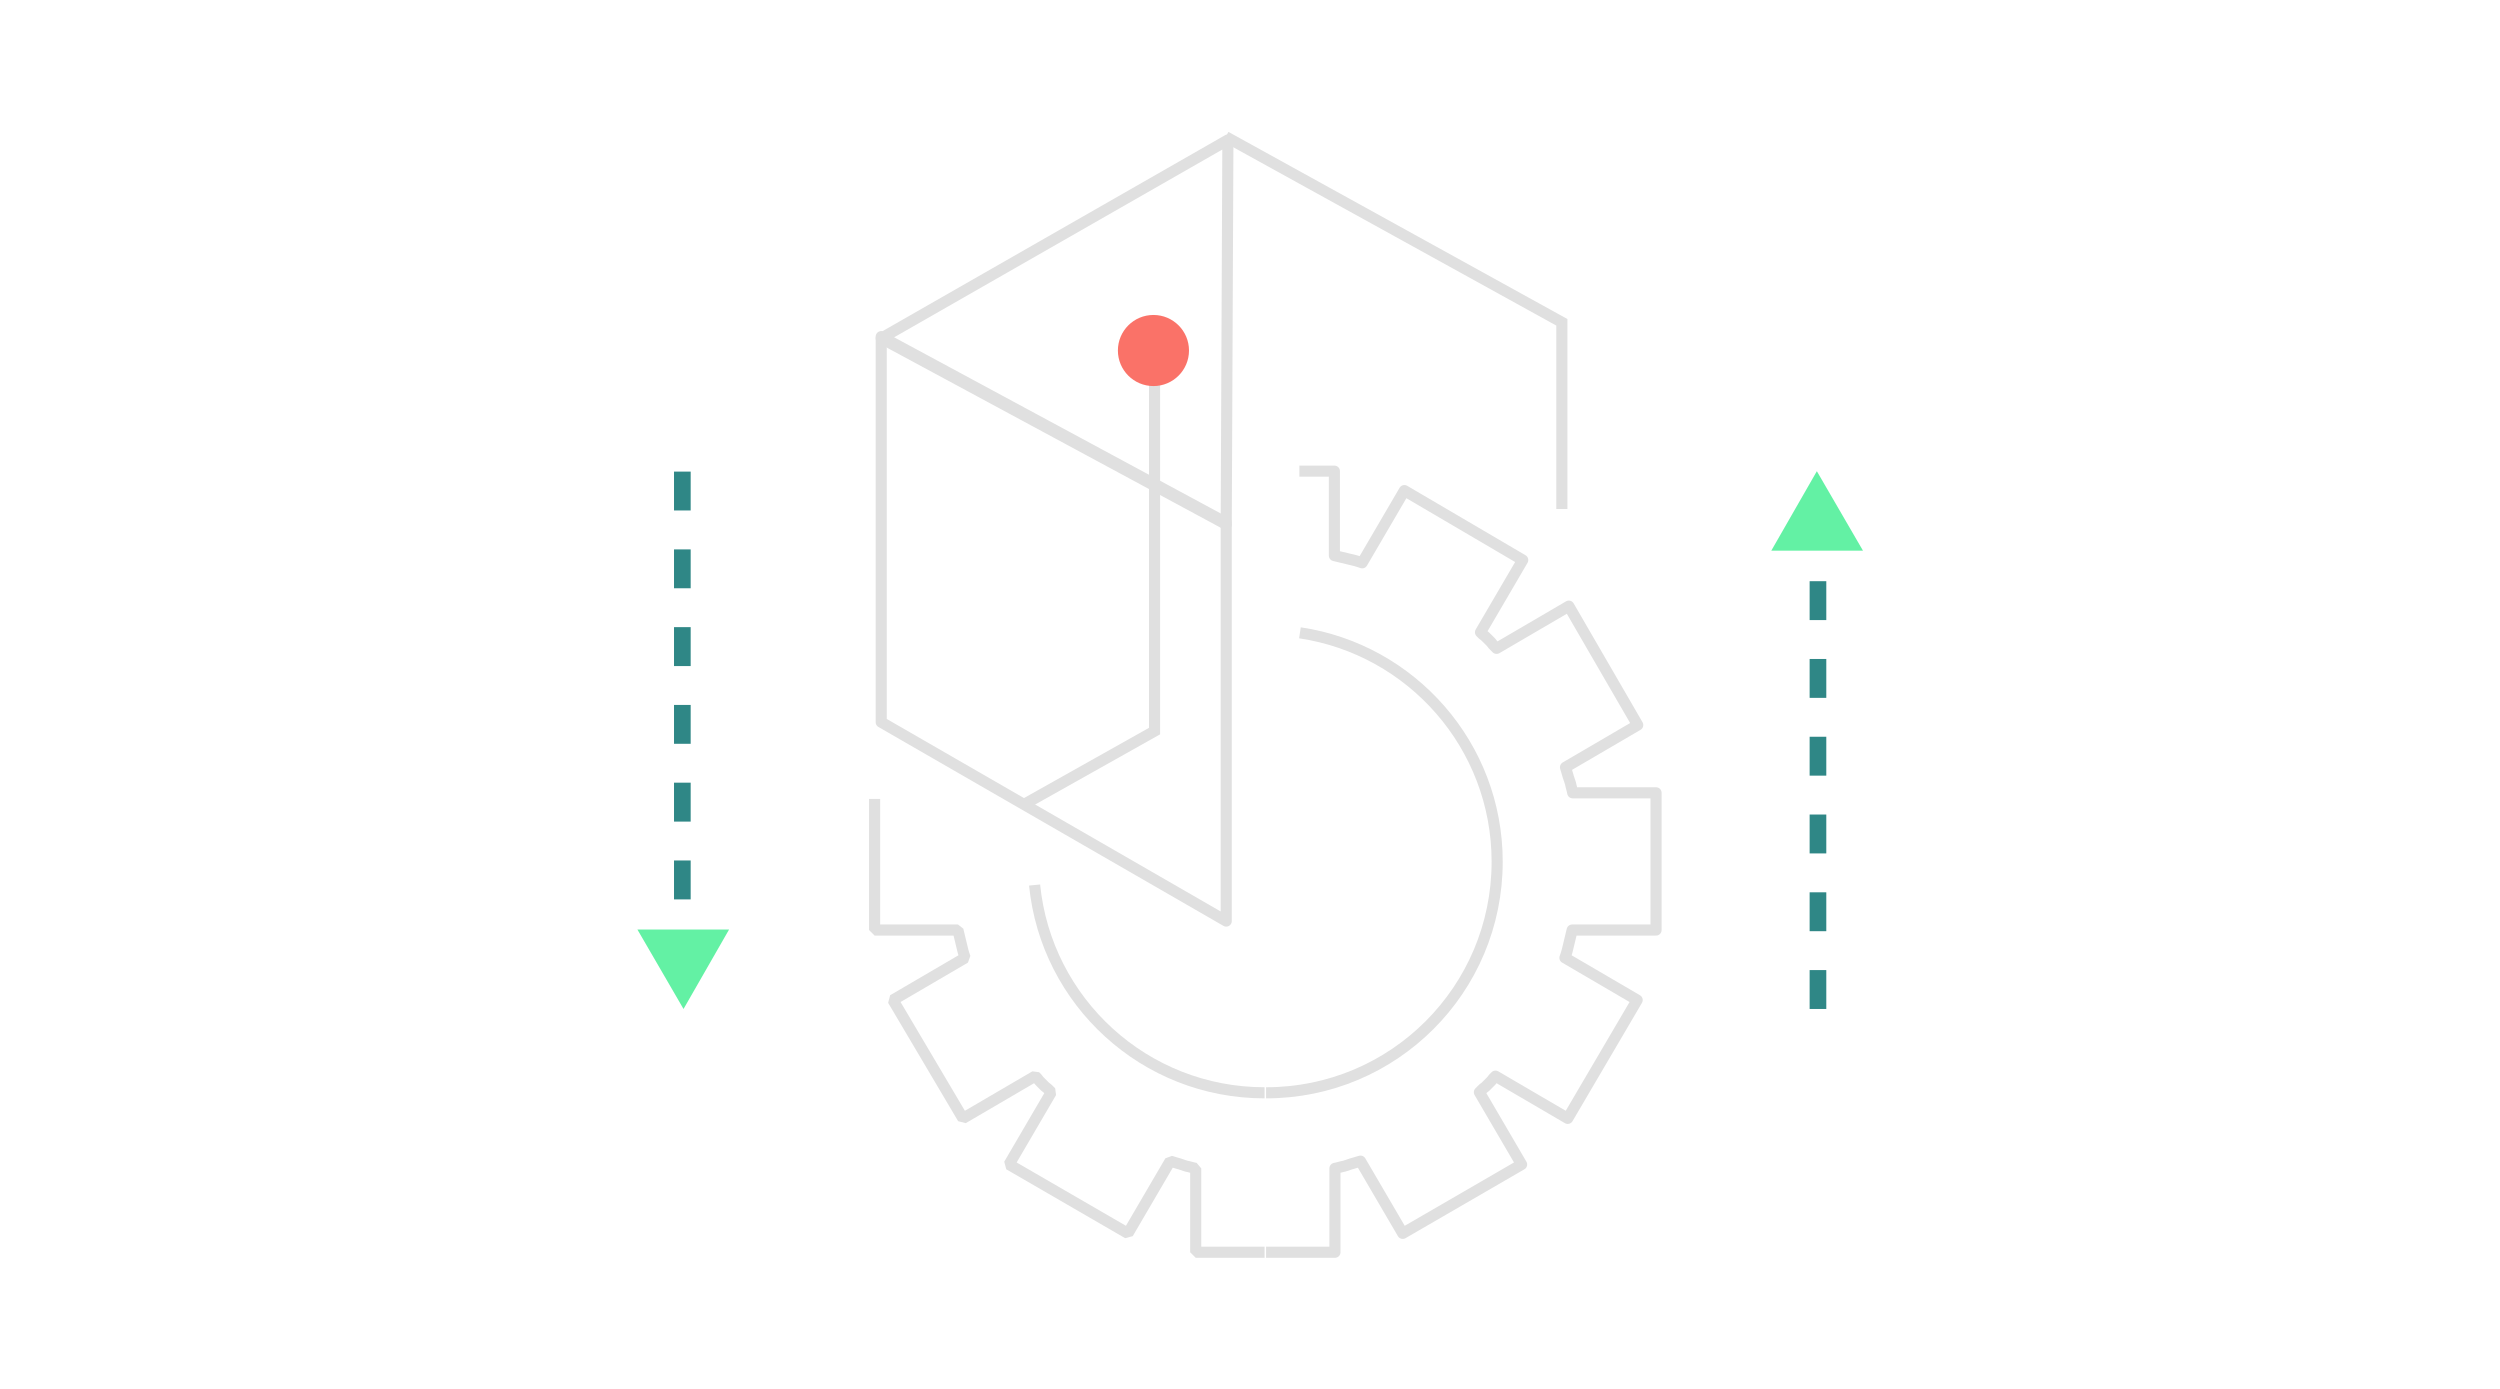 <?xml version="1.0" encoding="utf-8"?>
<!-- Generator: Adobe Illustrator 24.2.0, SVG Export Plug-In . SVG Version: 6.00 Build 0)  -->
<!DOCTYPE svg PUBLIC "-//W3C//DTD SVG 1.1//EN" "http://www.w3.org/Graphics/SVG/1.1/DTD/svg11.dtd">
<svg version="1.1" id="Layer_1" xmlns="http://www.w3.org/2000/svg" xmlns:xlink="http://www.w3.org/1999/xlink" x="0px" y="0px"
	 viewBox="0 0 450 250" style="enable-background:new 0 0 450 250;" xml:space="preserve">
<g id="Group_1603_1_" transform="translate(-320.066 -3544.125)">
	<g id="Group_1602_1_">
		<g id="Group_1564_1_" transform="translate(0 -4.56)">
			<g id="Group_1558_1_" transform="translate(10 -5)">
				<g id="Group_1554_1_" transform="translate(-11)">
					<g id="Group_1551_1_" transform="translate(363.593 3614.69)">
						<path id="Path_607_1_" style="fill:none;stroke:#E0E0E0;stroke-width:2;stroke-linejoin:bevel;" d="M143.7,98.3c2.1,21,19.8,37.4,41.4,37.4"/>
						<path id="Path_606_2_" style="fill:none;stroke:#E0E0E0;stroke-width:2;stroke-linejoin:bevel;" d="M185.1,164.4h-12.4v-15.1c-0.6-0.1-1.1-0.3-1.7-0.4c-0.2-0.1-0.4-0.1-0.6-0.2
							s-0.4-0.1-0.6-0.2c-0.6-0.2-1.1-0.3-1.7-0.5l-7.6,13l-21.4-12.4l7.6-13l-0.2-0.2l-0.2-0.2c-0.2-0.2-0.4-0.4-0.7-0.6
							c-0.1-0.1-0.3-0.3-0.4-0.4s-0.3-0.3-0.4-0.4c-0.2-0.2-0.4-0.4-0.6-0.7l-0.2-0.2l-0.2-0.2l-13,7.6L118.2,119l13-7.6
							c-0.3-0.8-0.5-1.6-0.7-2.5s-0.4-1.7-0.6-2.5h-15V82.8"/>
					</g>
					<g id="Group_1553_1_">
						<g id="Group_1550_1_" transform="translate(434.155 3614.691)">
							<path id="Path_606-2_1_" style="fill:none;stroke:#E0E0E0;stroke-width:2;stroke-linejoin:round;" d="M114.8,164.4h12.4v-15.1c0.6-0.1,1.1-0.3,1.7-0.4c0.2-0.1,0.4-0.1,0.6-0.2
								s0.4-0.1,0.6-0.2c0.6-0.2,1.1-0.3,1.7-0.5l7.6,13l21.4-12.4l-7.6-13l0.2-0.2l0.2-0.2c0.2-0.2,0.4-0.4,0.7-0.6
								c0.1-0.1,0.3-0.3,0.4-0.4s0.3-0.3,0.4-0.4c0.2-0.2,0.4-0.4,0.6-0.7l0.2-0.2l0.2-0.2l13,7.6l12.5-21.3l-13-7.6
								c0.3-0.8,0.5-1.6,0.7-2.5s0.4-1.7,0.6-2.5h15.1V81.7H170c-0.1-0.6-0.3-1.1-0.4-1.7c-0.1-0.2-0.1-0.4-0.2-0.6
								s-0.1-0.4-0.2-0.6c-0.2-0.6-0.3-1.1-0.5-1.7l13-7.6l-12.4-21.4l-13,7.6l-0.2-0.2l-0.2-0.2c-0.2-0.2-0.4-0.4-0.6-0.7
								c-0.1-0.1-0.3-0.3-0.4-0.4c-0.1-0.1-0.3-0.3-0.4-0.4c-0.2-0.2-0.4-0.4-0.7-0.6l-0.2-0.2l-0.2-0.2l7.6-13l-21.3-12.5l-7.6,13
								c-0.8-0.3-1.6-0.5-2.5-0.7c-0.8-0.2-1.7-0.4-2.5-0.6V23.8h-6.3"/>
							<path id="Path_607-2_1_" style="fill:none;stroke:#E0E0E0;stroke-width:2;stroke-linejoin:bevel;" d="M120.9,52.9c20.1,3,35.5,20.3,35.5,41.2c0,23-18.6,41.6-41.6,41.6"/>
						</g>
						<path id="Path_605_1_" style="fill:none;stroke:#E0E0E0;stroke-width:2;" d="M541.7,3578.3l60.5,33.4v33.6"/>
						<g id="Group_1552_1_" transform="translate(364.886 3555.078)">
							<g id="Group_1511_2_" transform="translate(0 0)">
								<g id="Group_1358_3_" transform="translate(0 0)">
									<path id="Path_450_3_" style="fill:none;stroke:#E0E0E0;stroke-width:2;stroke-linecap:round;stroke-linejoin:round;" d="M176.9,92.7v71.7l-62.1-35.8V59.2L176.9,92.7z"/>
									<path id="Path_451_3_" style="fill:none;stroke:#E0E0E0;stroke-width:2;stroke-linecap:round;stroke-linejoin:round;" d="M177.2,23.8l-62.4,35.7L176.9,93L177.2,23.8z"/>
									<path id="Path_452_3_" style="fill:none;stroke:#E0E0E0;stroke-width:2;stroke-miterlimit:10;" d="M140.5,143.4l23.5-13.2V67.7"/>
									<ellipse id="Ellipse_57_3_" style="fill:#FA7268;" cx="163.8" cy="61.7" rx="6.4" ry="6.4"/>
								</g>
							</g>
						</g>
					</g>
				</g>
				<g id="Group_1560_1_" transform="translate(8)">
					<g id="Group_1556_1_" transform="translate(-4 -10)">
						<g id="Group_1555_1_">
							<line id="Line_145_1_" style="fill:none;stroke:#2F8786;stroke-width:3;stroke-dasharray:7;" x1="633.3" y1="3745.3" x2="633.3" y2="3663.3"/>
						</g>
					</g>
					<path id="Path_608_1_" style="opacity:0.998;fill:#63F1A4;enable-background:new    ;" d="M629.1,3638.5l-8.2,14.3h16.5L629.1,3638.5z"/>
				</g>
				<g id="Group_1559_1_">
					<g id="Group_1557_1_" transform="translate(836.588 7336.271) rotate(180)">
						<g id="Group_1555-2_1_">
							<line id="Line_145-2_1_" style="fill:none;stroke:#2F8786;stroke-width:3;stroke-dasharray:7;" x1="403.7" y1="3697.7" x2="403.7" y2="3615.7"/>
						</g>
					</g>
					<path id="Path_609_1_" style="opacity:0.998;fill:#63F1A4;enable-background:new    ;" d="M433.1,3735.3l8.2-14.3h-16.5L433.1,3735.3z"/>
				</g>
			</g>
		</g>
	</g>
</g>
</svg>
